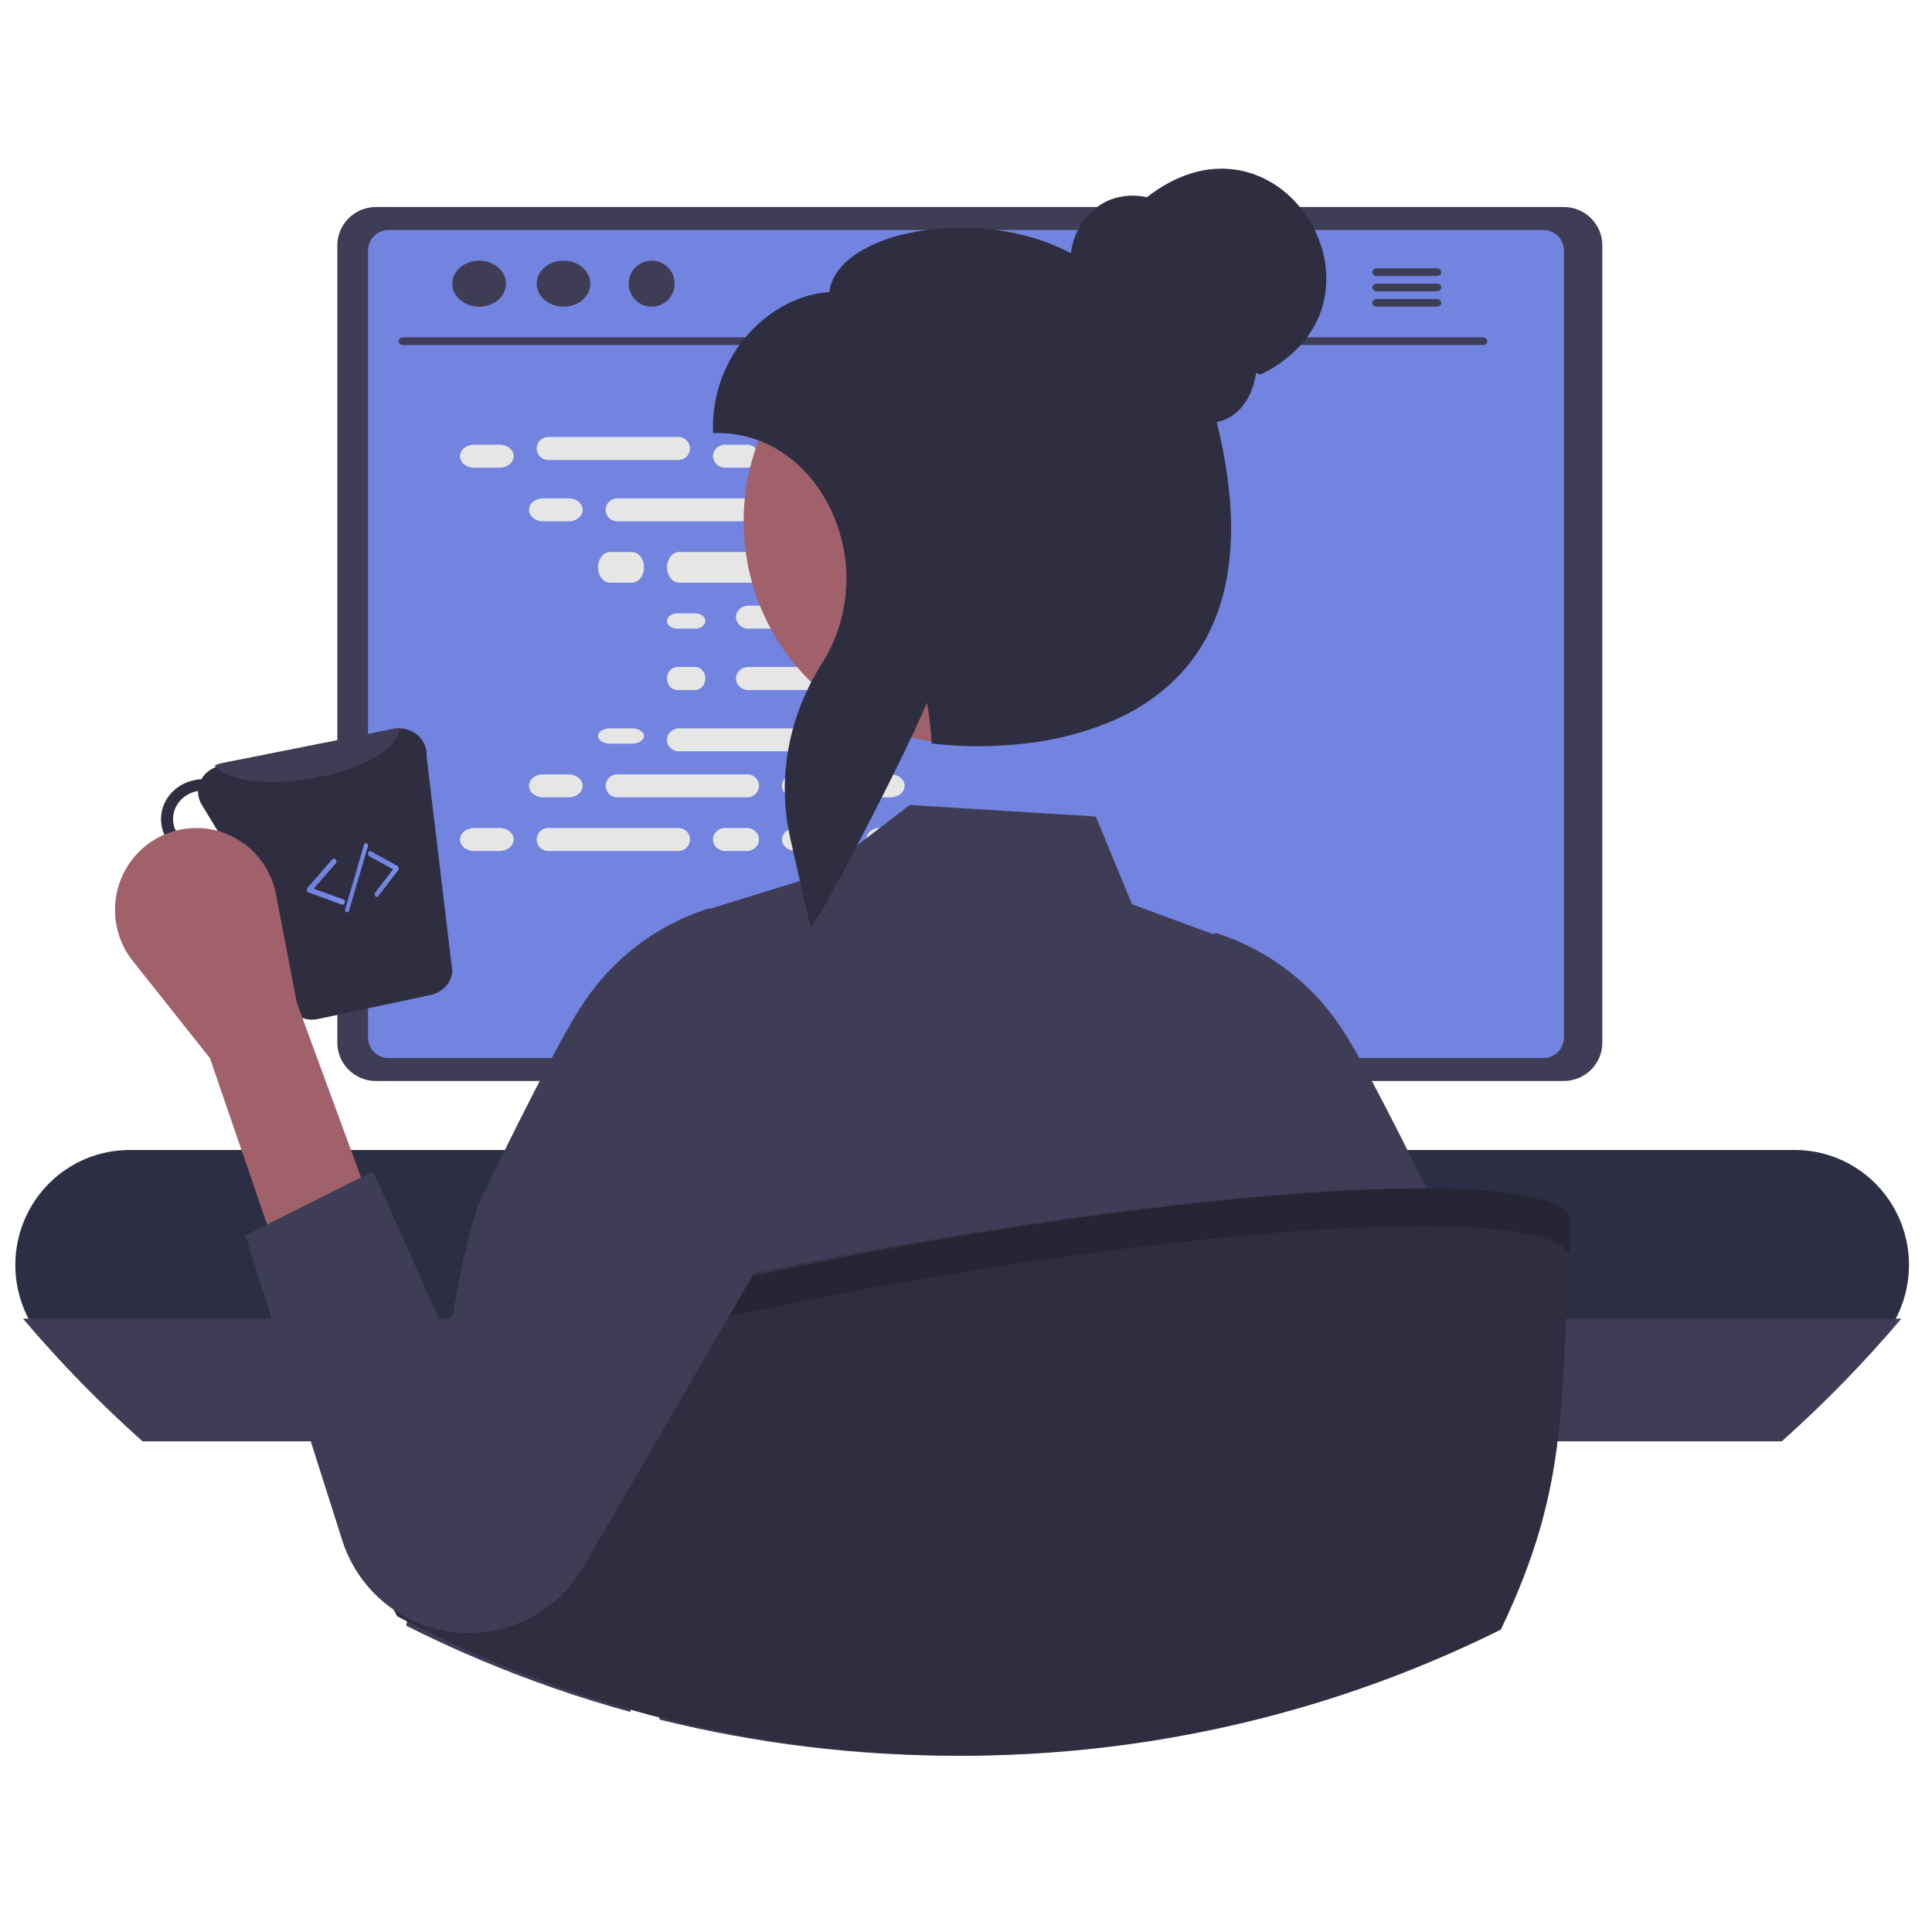 <svg width="252" viewBox="0 0 252 252" fill="none" xmlns="http://www.w3.org/2000/svg">
<path d="M234.112 150H16.888C12.94 150 9.153 151.58 6.361 154.393C3.569 157.206 2 161.022 2 165C2 168.978 3.569 172.794 6.361 175.607C9.153 178.42 12.94 180 16.888 180H234.112C236.226 180 238.316 179.546 240.242 178.668C242.168 177.789 243.886 176.506 245.281 174.905C245.912 174.181 246.473 173.398 246.957 172.567C247.332 171.93 247.657 171.264 247.929 170.576C248.835 168.3 249.174 165.835 248.916 163.397C248.657 160.959 247.808 158.622 246.445 156.591C245.081 154.56 243.243 152.897 241.093 151.748C238.943 150.599 236.546 149.998 234.112 150V150Z" fill="#2C2E43"/>
<path d="M248 172C243.183 177.689 237.972 183.035 232.407 188H18.593C13.028 183.035 7.817 177.689 3 172H248Z" fill="#3F3D56"/>
<path d="M143.117 116H107.878C107.688 115.998 107.499 116.028 107.319 116.089C106.936 116.21 106.602 116.454 106.364 116.785C106.127 117.115 105.999 117.515 106 117.926V175H145V117.926C145 117.672 144.951 117.422 144.856 117.188C144.761 116.954 144.622 116.741 144.447 116.563C144.273 116.384 144.065 116.242 143.837 116.146C143.608 116.049 143.364 116 143.117 116ZM129.78 144.159C129.781 145.085 129.483 145.985 128.933 146.719C128.408 147.431 127.678 147.957 126.846 148.221C126.014 148.486 125.123 148.476 124.297 148.193C123.47 147.91 122.752 147.369 122.242 146.645C121.732 145.921 121.456 145.052 121.453 144.159V137.537C121.464 136.411 121.907 135.336 122.686 134.544C123.466 133.752 124.519 133.308 125.617 133.308C126.714 133.308 127.767 133.752 128.547 134.544C129.327 135.336 129.77 136.411 129.78 137.537V144.159Z" fill="#2F2E41"/>
<path d="M106 173V178.852C106 179.156 106.109 179.447 106.305 179.662C106.5 179.877 106.765 179.998 107.041 180H143.959C144.235 179.997 144.499 179.876 144.694 179.661C144.889 179.446 144.999 179.155 145 178.852V173H106Z" fill="#3F3D56"/>
<path d="M203.975 27H49.025C47.694 27.002 46.418 27.528 45.476 28.464C44.534 29.4 44.003 30.669 44 31.993V136.001C44.001 137.327 44.531 138.598 45.473 139.535C46.415 140.472 47.693 140.999 49.025 141H203.975C205.307 140.999 206.585 140.472 207.527 139.535C208.469 138.598 208.999 137.327 209 136.001V31.993C208.997 30.669 208.466 29.4 207.524 28.464C206.582 27.528 205.306 27.002 203.975 27V27Z" fill="#3F3D56"/>
<path d="M201.344 30H50.656C49.951 30.002 49.276 30.288 48.778 30.795C48.28 31.303 48 31.991 48 32.708V135.298C48.001 136.014 48.281 136.701 48.779 137.207C49.277 137.714 49.952 137.999 50.656 138H201.344C202.048 137.999 202.723 137.714 203.221 137.207C203.719 136.701 203.999 136.014 204 135.298V32.708C204 31.991 203.72 31.303 203.222 30.795C202.724 30.288 202.049 30.002 201.344 30Z" fill="#7283E0"/>
<path d="M172.966 179.993L171.589 173.321C171.532 173.049 171.409 172.796 171.231 172.584C171.054 172.373 170.827 172.211 170.572 172.111C170.388 172.038 170.191 172 169.993 172H84.008C83.81 172 83.613 172.038 83.429 172.111C83.174 172.211 82.947 172.373 82.77 172.584C82.592 172.796 82.469 173.049 82.412 173.321L81.035 179.993C80.985 180.235 80.989 180.486 81.046 180.727C81.103 180.967 81.212 181.192 81.365 181.384C81.518 181.576 81.71 181.731 81.93 181.838C82.148 181.944 82.388 182 82.631 182H171.365C171.608 182.001 171.849 181.946 172.068 181.839C172.288 181.732 172.481 181.575 172.633 181.381C172.786 181.19 172.895 180.966 172.953 180.726C173.011 180.486 173.015 180.235 172.966 179.993V179.993Z" fill="#2F2E41"/>
<path d="M86.707 173H84.293C84.131 173 84 173.073 84 173.163V173.837C84 173.927 84.131 174 84.293 174H86.707C86.869 174 87 173.927 87 173.837V173.163C87 173.073 86.869 173 86.707 173Z" fill="#3F3D56"/>
<path d="M91.707 173H89.293C89.131 173 89 173.073 89 173.163V173.837C89 173.927 89.131 174 89.293 174H91.707C91.869 174 92 173.927 92 173.837V173.163C92 173.073 91.869 173 91.707 173Z" fill="#3F3D56"/>
<path d="M97.707 173H95.293C95.131 173 95 173.073 95 173.163V173.837C95 173.927 95.131 174 95.293 174H97.707C97.869 174 98 173.927 98 173.837V173.163C98 173.073 97.869 173 97.707 173Z" fill="#3F3D56"/>
<path d="M102.707 173H100.293C100.131 173 100 173.073 100 173.163V173.837C100 173.927 100.131 174 100.293 174H102.707C102.869 174 103 173.927 103 173.837V173.163C103 173.073 102.869 173 102.707 173Z" fill="#3F3D56"/>
<path d="M108.805 173H107.195C107.087 173 107 173.073 107 173.163V173.837C107 173.927 107.087 174 107.195 174H108.805C108.913 174 109 173.927 109 173.837V173.163C109 173.073 108.913 173 108.805 173Z" fill="#3F3D56"/>
<path d="M113.805 173H112.195C112.087 173 112 173.073 112 173.163V173.837C112 173.927 112.087 174 112.195 174H113.805C113.913 174 114 173.927 114 173.837V173.163C114 173.073 113.913 173 113.805 173Z" fill="#3F3D56"/>
<path d="M119.805 173H118.195C118.087 173 118 173.073 118 173.163V173.837C118 173.927 118.087 174 118.195 174H119.805C119.913 174 120 173.927 120 173.837V173.163C120 173.073 119.913 173 119.805 173Z" fill="#3F3D56"/>
<path d="M124.805 173H123.195C123.087 173 123 173.073 123 173.163V173.837C123 173.927 123.087 174 123.195 174H124.805C124.913 174 125 173.927 125 173.837V173.163C125 173.073 124.913 173 124.805 173Z" fill="#3F3D56"/>
<path d="M130.805 173H129.195C129.087 173 129 173.073 129 173.163V173.837C129 173.927 129.087 174 129.195 174H130.805C130.913 174 131 173.927 131 173.837V173.163C131 173.073 130.913 173 130.805 173Z" fill="#3F3D56"/>
<path d="M136.707 173H134.293C134.131 173 134 173.073 134 173.163V173.837C134 173.927 134.131 174 134.293 174H136.707C136.869 174 137 173.927 137 173.837V173.163C137 173.073 136.869 173 136.707 173Z" fill="#3F3D56"/>
<path d="M142.707 173H140.293C140.131 173 140 173.073 140 173.163V173.837C140 173.927 140.131 174 140.293 174H142.707C142.869 174 143 173.927 143 173.837V173.163C143 173.073 142.869 173 142.707 173Z" fill="#3F3D56"/>
<path d="M148.609 173H145.391C145.175 173 145 173.073 145 173.163V173.837C145 173.927 145.175 174 145.391 174H148.609C148.825 174 149 173.927 149 173.837V173.163C149 173.073 148.825 173 148.609 173Z" fill="#3F3D56"/>
<path d="M153.707 173H151.293C151.131 173 151 173.073 151 173.163V173.837C151 173.927 151.131 174 151.293 174H153.707C153.869 174 154 173.927 154 173.837V173.163C154 173.073 153.869 173 153.707 173Z" fill="#3F3D56"/>
<path d="M159.609 173H156.391C156.175 173 156 173.073 156 173.163V173.837C156 173.927 156.175 174 156.391 174H159.609C159.825 174 160 173.927 160 173.837V173.163C160 173.073 159.825 173 159.609 173Z" fill="#3F3D56"/>
<path d="M164.707 173H162.293C162.131 173 162 173.073 162 173.163V173.837C162 173.927 162.131 174 162.293 174H164.707C164.869 174 165 173.927 165 173.837V173.163C165 173.073 164.869 173 164.707 173Z" fill="#3F3D56"/>
<path d="M169.707 173H167.293C167.131 173 167 173.073 167 173.163V173.837C167 173.927 167.131 174 167.293 174H169.707C169.869 174 170 173.927 170 173.837V173.163C170 173.073 169.869 173 169.707 173Z" fill="#3F3D56"/>
<path d="M86.707 175H84.293C84.131 175 84 175.219 84 175.488V177.512C84 177.781 84.131 178 84.293 178H86.707C86.869 178 87 177.781 87 177.512V175.488C87 175.219 86.869 175 86.707 175Z" fill="#3F3D56"/>
<path d="M91.707 175H89.293C89.131 175 89 175.219 89 175.488V177.512C89 177.781 89.131 178 89.293 178H91.707C91.869 178 92 177.781 92 177.512V175.488C92 175.219 91.869 175 91.707 175Z" fill="#3F3D56"/>
<path d="M97.707 175H95.293C95.131 175 95 175.219 95 175.488V177.512C95 177.781 95.131 178 95.293 178H97.707C97.869 178 98 177.781 98 177.512V175.488C98 175.219 97.869 175 97.707 175Z" fill="#3F3D56"/>
<path d="M102.707 175H100.293C100.131 175 100 175.219 100 175.488V177.512C100 177.781 100.131 178 100.293 178H102.707C102.869 178 103 177.781 103 177.512V175.488C103 175.219 102.869 175 102.707 175Z" fill="#3F3D56"/>
<path d="M108.707 175H106.293C106.131 175 106 175.219 106 175.488V177.512C106 177.781 106.131 178 106.293 178H108.707C108.869 178 109 177.781 109 177.512V175.488C109 175.219 108.869 175 108.707 175Z" fill="#3F3D56"/>
<path d="M113.805 175H112.195C112.087 175 112 175.219 112 175.488V177.512C112 177.781 112.087 178 112.195 178H113.805C113.913 178 114 177.781 114 177.512V175.488C114 175.219 113.913 175 113.805 175Z" fill="#3F3D56"/>
<path d="M119.805 175H118.195C118.087 175 118 175.219 118 175.488V177.512C118 177.781 118.087 178 118.195 178H119.805C119.913 178 120 177.781 120 177.512V175.488C120 175.219 119.913 175 119.805 175Z" fill="#3F3D56"/>
<path d="M124.805 175H123.195C123.087 175 123 175.219 123 175.488V177.512C123 177.781 123.087 178 123.195 178H124.805C124.913 178 125 177.781 125 177.512V175.488C125 175.219 124.913 175 124.805 175Z" fill="#3F3D56"/>
<path d="M130.805 175H129.195C129.087 175 129 175.219 129 175.488V177.512C129 177.781 129.087 178 129.195 178H130.805C130.913 178 131 177.781 131 177.512V175.488C131 175.219 130.913 175 130.805 175Z" fill="#3F3D56"/>
<path d="M136.707 175H134.293C134.131 175 134 175.219 134 175.488V177.512C134 177.781 134.131 178 134.293 178H136.707C136.869 178 137 177.781 137 177.512V175.488C137 175.219 136.869 175 136.707 175Z" fill="#3F3D56"/>
<path d="M142.707 175H140.293C140.131 175 140 175.219 140 175.488V177.512C140 177.781 140.131 178 140.293 178H142.707C142.869 178 143 177.781 143 177.512V175.488C143 175.219 142.869 175 142.707 175Z" fill="#3F3D56"/>
<path d="M148.609 175H145.391C145.175 175 145 175.219 145 175.488V177.512C145 177.781 145.175 178 145.391 178H148.609C148.825 178 149 177.781 149 177.512V175.488C149 175.219 148.825 175 148.609 175Z" fill="#3F3D56"/>
<path d="M153.707 175H151.293C151.131 175 151 175.219 151 175.488V177.512C151 177.781 151.131 178 151.293 178H153.707C153.869 178 154 177.781 154 177.512V175.488C154 175.219 153.869 175 153.707 175Z" fill="#3F3D56"/>
<path d="M159.609 175H156.391C156.175 175 156 175.219 156 175.488V177.512C156 177.781 156.175 178 156.391 178H159.609C159.825 178 160 177.781 160 177.512V175.488C160 175.219 159.825 175 159.609 175Z" fill="#3F3D56"/>
<path d="M164.707 175H162.293C162.131 175 162 175.219 162 175.488V177.512C162 177.781 162.131 178 162.293 178H164.707C164.869 178 165 177.781 165 177.512V175.488C165 175.219 164.869 175 164.707 175Z" fill="#3F3D56"/>
<path d="M169.707 175H167.293C167.131 175 167 175.219 167 175.488V177.512C167 177.781 167.131 178 167.293 178H169.707C169.869 178 170 177.781 170 177.512V175.488C170 175.219 169.869 175 169.707 175Z" fill="#3F3D56"/>
<path d="M132.731 179H111.269C111.12 179 111 179.146 111 179.325V180.675C111 180.854 111.12 181 111.269 181H132.731C132.88 181 133 180.854 133 180.675V179.325C133 179.146 132.88 179 132.731 179Z" fill="#3F3D56"/>
<path d="M193.452 45H52.548C52.402 44.997 52.262 44.943 52.16 44.85C52.057 44.756 52 44.631 52 44.5C52 44.369 52.057 44.244 52.16 44.15C52.262 44.057 52.402 44.003 52.548 44H193.452C193.598 44.003 193.738 44.057 193.84 44.15C193.943 44.244 194 44.369 194 44.5C194 44.631 193.943 44.756 193.84 44.85C193.738 44.943 193.598 44.997 193.452 45V45Z" fill="#3F3D56"/>
<path d="M62.5 40C64.433 40 66 38.657 66 37C66 35.343 64.433 34 62.5 34C60.567 34 59 35.343 59 37C59 38.657 60.567 40 62.5 40Z" fill="#3F3D56"/>
<path d="M73.5 40C75.433 40 77 38.657 77 37C77 35.343 75.433 34 73.5 34C71.567 34 70 35.343 70 37C70 38.657 71.567 40 73.5 40Z" fill="#3F3D56"/>
<path d="M85 40C86.657 40 88 38.657 88 37C88 35.343 86.657 34 85 34C83.343 34 82 35.343 82 37C82 38.657 83.343 40 85 40Z" fill="#3F3D56"/>
<path d="M187.415 35H179.579C179.425 35.003 179.277 35.057 179.169 35.151C179.061 35.244 179 35.369 179 35.5C179 35.631 179.061 35.756 179.169 35.849C179.277 35.943 179.425 35.997 179.579 36H187.415C187.571 35.998 187.72 35.945 187.829 35.851C187.939 35.758 188 35.631 188 35.5C188 35.369 187.939 35.242 187.829 35.149C187.72 35.055 187.571 35.002 187.415 35Z" fill="#3F3D56"/>
<path d="M187.414 37H179.58C179.425 37.003 179.277 37.057 179.169 37.15C179.061 37.244 179 37.369 179 37.5C179 37.631 179.061 37.756 179.169 37.85C179.277 37.943 179.425 37.997 179.58 38H187.414C187.57 37.998 187.719 37.945 187.829 37.851C187.939 37.758 188 37.632 188 37.5C188 37.368 187.939 37.242 187.829 37.149C187.719 37.055 187.57 37.002 187.414 37V37Z" fill="#3F3D56"/>
<path d="M187.415 39H179.579C179.425 39.003 179.277 39.057 179.169 39.151C179.061 39.244 179 39.369 179 39.5C179 39.631 179.061 39.756 179.169 39.849C179.277 39.943 179.425 39.997 179.579 40H187.415C187.571 39.998 187.72 39.945 187.829 39.851C187.939 39.758 188 39.631 188 39.5C188 39.369 187.939 39.242 187.829 39.149C187.72 39.055 187.571 39.002 187.415 39V39Z" fill="#3F3D56"/>
<path d="M65.168 58H61.832C60.82 58 60 58.672 60 59.5C60 60.328 60.82 61 61.832 61H65.168C66.18 61 67 60.328 67 59.5C67 58.672 66.18 58 65.168 58Z" fill="#E6E6E6"/>
<path d="M97.43 58H94.57C93.703 58 93 58.672 93 59.5C93 60.328 93.703 61 94.57 61H97.43C98.297 61 99 60.328 99 59.5C99 58.672 98.297 58 97.43 58Z" fill="#E6E6E6"/>
<path d="M107.168 58H103.832C102.82 58 102 58.672 102 59.5C102 60.328 102.82 61 103.832 61H107.168C108.18 61 109 60.328 109 59.5C109 58.672 108.18 58 107.168 58Z" fill="#E6E6E6"/>
<path d="M88.499 57H71.501C70.672 57 70 57.672 70 58.5C70 59.328 70.672 60 71.501 60H88.499C89.328 60 90 59.328 90 58.5C90 57.672 89.328 57 88.499 57Z" fill="#E6E6E6"/>
<path d="M133.349 57H114.651C113.739 57 113 57.672 113 58.5C113 59.328 113.739 60 114.651 60H133.349C134.261 60 135 59.328 135 58.5C135 57.672 134.261 57 133.349 57Z" fill="#E6E6E6"/>
<path d="M74.168 65H70.832C69.82 65 69 65.672 69 66.5C69 67.328 69.82 68 70.832 68H74.168C75.18 68 76 67.328 76 66.5C76 65.672 75.18 65 74.168 65Z" fill="#E6E6E6"/>
<path d="M106.43 65H103.57C102.703 65 102 65.672 102 66.5C102 67.328 102.703 68 103.57 68H106.43C107.297 68 108 67.328 108 66.5C108 65.672 107.297 65 106.43 65Z" fill="#E6E6E6"/>
<path d="M116.168 65H112.832C111.82 65 111 65.672 111 66.5C111 67.328 111.82 68 112.832 68H116.168C117.18 68 118 67.328 118 66.5C118 65.672 117.18 65 116.168 65Z" fill="#E6E6E6"/>
<path d="M97.499 65H80.501C79.672 65 79 65.672 79 66.5C79 67.328 79.672 68 80.501 68H97.499C98.328 68 99 67.328 99 66.5C99 65.672 98.328 65 97.499 65Z" fill="#E6E6E6"/>
<path d="M142.349 65H123.651C122.739 65 122 65.672 122 66.5C122 67.328 122.739 68 123.651 68H142.349C143.261 68 144 67.328 144 66.5C144 65.672 143.261 65 142.349 65Z" fill="#E6E6E6"/>
<path d="M82.43 72H79.57C78.703 72 78 72.895 78 74C78 75.105 78.703 76 79.57 76H82.43C83.297 76 84 75.105 84 74C84 72.895 83.297 72 82.43 72Z" fill="#E6E6E6"/>
<path d="M116.168 72H112.832C111.82 72 111 72.895 111 74C111 75.105 111.82 76 112.832 76H116.168C117.18 76 118 75.105 118 74C118 72.895 117.18 72 116.168 72Z" fill="#E6E6E6"/>
<path d="M125.43 72H122.57C121.703 72 121 72.895 121 74C121 75.105 121.703 76 122.57 76H125.43C126.297 76 127 75.105 127 74C127 72.895 126.297 72 125.43 72Z" fill="#E6E6E6"/>
<path d="M106.424 72H88.576C87.706 72 87 72.895 87 74C87 75.105 87.706 76 88.576 76H106.424C107.294 76 108 75.105 108 74C108 72.895 107.294 72 106.424 72Z" fill="#E6E6E6"/>
<path d="M151.349 72H132.651C131.739 72 131 72.895 131 74C131 75.105 131.739 76 132.651 76H151.349C152.261 76 153 75.105 153 74C153 72.895 152.261 72 151.349 72Z" fill="#E6E6E6"/>
<path d="M90.692 80H88.308C87.586 80 87 80.448 87 81C87 81.552 87.586 82 88.308 82H90.692C91.414 82 92 81.552 92 81C92 80.448 91.414 80 90.692 80Z" fill="#E6E6E6"/>
<path d="M125.168 80H121.832C120.82 80 120 80.448 120 81C120 81.552 120.82 82 121.832 82H125.168C126.18 82 127 81.552 127 81C127 80.448 126.18 80 125.168 80Z" fill="#E6E6E6"/>
<path d="M133.692 80H131.308C130.586 80 130 80.448 130 81C130 81.552 130.586 82 131.308 82H133.692C134.414 82 135 81.552 135 81C135 80.448 134.414 80 133.692 80Z" fill="#E6E6E6"/>
<path d="M115.424 79H97.576C96.706 79 96 79.672 96 80.5C96 81.328 96.706 82 97.576 82H115.424C116.294 82 117 81.328 117 80.5C117 79.672 116.294 79 115.424 79Z" fill="#E6E6E6"/>
<path d="M97.43 108H94.57C93.703 108 93 108.672 93 109.5C93 110.328 93.703 111 94.57 111H97.43C98.297 111 99 110.328 99 109.5C99 108.672 98.297 108 97.43 108Z" fill="#E6E6E6"/>
<path d="M107.168 108H103.832C102.82 108 102 108.672 102 109.5C102 110.328 102.82 111 103.832 111H107.168C108.18 111 109 110.328 109 109.5C109 108.672 108.18 108 107.168 108Z" fill="#E6E6E6"/>
<path d="M133.349 108H114.651C113.739 108 113 108.672 113 109.5C113 110.328 113.739 111 114.651 111H133.349C134.261 111 135 110.328 135 109.5C135 108.672 134.261 108 133.349 108Z" fill="#E6E6E6"/>
<path d="M65.168 108H61.832C60.82 108 60 108.672 60 109.5C60 110.328 60.82 111 61.832 111H65.168C66.18 111 67 110.328 67 109.5C67 108.672 66.18 108 65.168 108Z" fill="#E6E6E6"/>
<path d="M88.499 108H71.501C70.672 108 70 108.672 70 109.5C70 110.328 70.672 111 71.501 111H88.499C89.328 111 90 110.328 90 109.5C90 108.672 89.328 108 88.499 108Z" fill="#E6E6E6"/>
<path d="M74.168 101H70.832C69.82 101 69 101.672 69 102.5C69 103.328 69.82 104 70.832 104H74.168C75.18 104 76 103.328 76 102.5C76 101.672 75.18 101 74.168 101Z" fill="#E6E6E6"/>
<path d="M106.43 101H103.57C102.703 101 102 101.672 102 102.5C102 103.328 102.703 104 103.57 104H106.43C107.297 104 108 103.328 108 102.5C108 101.672 107.297 101 106.43 101Z" fill="#E6E6E6"/>
<path d="M116.168 101H112.832C111.82 101 111 101.672 111 102.5C111 103.328 111.82 104 112.832 104H116.168C117.18 104 118 103.328 118 102.5C118 101.672 117.18 101 116.168 101Z" fill="#E6E6E6"/>
<path d="M97.499 101H80.501C79.672 101 79 101.672 79 102.5C79 103.328 79.672 104 80.501 104H97.499C98.328 104 99 103.328 99 102.5C99 101.672 98.328 101 97.499 101Z" fill="#E6E6E6"/>
<path d="M82.43 95H79.57C78.703 95 78 95.448 78 96C78 96.552 78.703 97 79.57 97H82.43C83.297 97 84 96.552 84 96C84 95.448 83.297 95 82.43 95Z" fill="#E6E6E6"/>
<path d="M116.168 95H112.832C111.82 95 111 95.448 111 96C111 96.552 111.82 97 112.832 97H116.168C117.18 97 118 96.552 118 96C118 95.448 117.18 95 116.168 95Z" fill="#E6E6E6"/>
<path d="M125.43 95H122.57C121.703 95 121 95.448 121 96C121 96.552 121.703 97 122.57 97H125.43C126.297 97 127 96.552 127 96C127 95.448 126.297 95 125.43 95Z" fill="#E6E6E6"/>
<path d="M106.424 95H88.576C87.706 95 87 95.672 87 96.5C87 97.328 87.706 98 88.576 98H106.424C107.294 98 108 97.328 108 96.5C108 95.672 107.294 95 106.424 95Z" fill="#E6E6E6"/>
<path d="M90.692 87H88.308C87.586 87 87 87.672 87 88.5C87 89.328 87.586 90 88.308 90H90.692C91.414 90 92 89.328 92 88.5C92 87.672 91.414 87 90.692 87Z" fill="#E6E6E6"/>
<path d="M125.168 87H121.832C120.82 87 120 87.672 120 88.5C120 89.328 120.82 90 121.832 90H125.168C126.18 90 127 89.328 127 88.5C127 87.672 126.18 87 125.168 87Z" fill="#E6E6E6"/>
<path d="M133.692 87H131.308C130.586 87 130 87.672 130 88.5C130 89.328 130.586 90 131.308 90H133.692C134.414 90 135 89.328 135 88.5C135 87.672 134.414 87 133.692 87Z" fill="#E6E6E6"/>
<path d="M115.424 87H97.576C96.706 87 96 87.672 96 88.5C96 89.328 96.706 90 97.576 90H115.424C116.294 90 117 89.328 117 88.5C117 87.672 116.294 87 115.424 87Z" fill="#E6E6E6"/>
<path d="M195 212.667C194.661 212.841 194.317 213.014 193.979 213.181C185.208 217.596 178.192 220.104 168.594 222.854C167.783 213.746 167.001 197.737 166.24 187.814C166.04 185.238 165.841 183.075 165.646 181.55C165.597 180.739 165.433 179.939 165.158 179.175L165.191 181.55L165.274 187.814L165.757 223.636C153.819 226.816 141.555 228.595 129.21 228.938C128.566 228.955 127.933 228.966 127.322 228.978C127.106 228.983 126.895 228.989 126.684 228.989C125.99 228.994 125.302 229 124.608 229C111.599 229.01 98.636 227.428 86.006 224.29C86.278 215.277 86.55 199.447 86.811 187.814C86.867 185.54 86.917 183.422 86.972 181.55C87.078 177.549 87.189 174.666 87.294 173.7C87.201 173.871 87.128 174.053 87.078 174.241C86.564 176.651 86.213 179.093 86.028 181.55C85.834 183.422 85.64 185.54 85.446 187.814C84.413 199.9 83.336 216.333 82.226 223.301C75.618 221.485 69.134 219.239 62.814 216.579C59.484 215.182 56.212 213.675 53 212.058C53.611 208.035 54.249 203.526 54.904 198.849C55.415 195.223 55.942 191.496 56.48 187.814C57.313 182.126 58.168 176.549 59.034 171.638C60.3 164.463 61.599 158.697 62.886 156.048C64.108 153.534 65.329 151.053 66.511 148.678C66.922 147.846 67.333 147.024 67.732 146.225C67.827 146.035 67.921 145.851 68.015 145.667C68.865 143.985 69.686 142.375 70.469 140.867C71.141 139.576 71.779 138.358 72.384 137.235C73.85 134.508 75.093 132.335 76.014 130.96C79.867 125.078 85.602 120.699 92.268 118.55L92.434 118.505L92.551 118.556L103.903 115.046L105.562 114.532L106.678 114.186L110.608 111.174L112.745 109.537L114.749 108.001L118.668 105L142.932 106.503L147.656 117.952L158.236 121.847L158.419 121.763L158.58 121.696L158.746 121.74C165.411 123.891 171.146 128.27 175 134.15C175.522 134.938 176.154 135.978 176.87 137.235C177.481 138.302 178.147 139.52 178.869 140.867C179.896 142.783 181.017 144.946 182.205 147.287C182.466 147.801 182.732 148.326 182.999 148.857C183.493 149.84 183.994 150.844 184.503 151.869C185.685 154.243 186.907 156.724 188.128 159.244C189.188 161.429 190.259 165.922 191.314 171.638C192.186 176.387 193.052 181.986 193.89 187.814C194.989 195.368 193.818 204.414 194.811 211.365C194.872 211.807 194.939 212.237 195 212.667Z" fill="#3F3D56"/>
<path d="M125.5 97C141.24 97 154 84.016 154 68C154 51.984 141.24 39 125.5 39C109.76 39 97 51.984 97 68C97 84.016 109.76 97 125.5 97Z" fill="#A0616A"/>
<path d="M171.794 30.676C171.238 29.374 170.499 28.158 169.598 27.067C165.328 21.829 157.562 19.525 149.591 25.723C148.057 25.378 146.457 25.471 144.973 25.989C144.272 26.244 143.615 26.608 143.026 27.067C141.819 28.012 140.877 29.256 140.293 30.676C139.981 31.427 139.776 32.218 139.685 33.026C137.714 31.998 135.629 31.209 133.473 30.676C128.183 29.355 122.651 29.355 117.36 30.676C115.665 31.107 114.032 31.757 112.504 32.609C109.915 34.108 108.427 36.002 108.162 38.107C104.428 38.318 100.545 40.29 97.652 43.522C97.326 43.883 97.01 44.26 96.717 44.649C94.284 47.845 92.977 51.762 93 55.784V56.489H93.703C95.627 56.488 97.534 56.861 99.317 57.589C100.472 58.055 101.566 58.661 102.575 59.394C103.235 59.864 103.858 60.384 104.439 60.949C105.786 62.259 106.928 63.766 107.824 65.42C110.122 69.599 110.919 74.444 110.081 79.143C109.889 80.23 109.608 81.3 109.24 82.341C108.718 83.827 108.029 85.249 107.188 86.579C107.155 86.629 107.127 86.679 107.094 86.729C106.723 87.323 106.369 87.928 106.038 88.539C105.789 88.995 105.556 89.461 105.341 89.928C104.71 91.226 104.178 92.57 103.748 93.948C102.978 96.386 102.524 98.914 102.398 101.468C102.359 102.146 102.348 102.823 102.37 103.501C102.403 105.247 102.594 106.987 102.94 108.699C102.99 108.932 103.04 109.16 103.089 109.393L103.493 111.165L104.45 115.391L105.114 118.301L105.728 121L106.635 119.695C106.945 119.251 107.725 117.884 108.77 115.952C109.462 114.691 110.264 113.186 111.132 111.542C112.343 109.238 113.671 106.666 114.971 104.1C115.496 103.062 116.016 102.029 116.519 101.018C117.471 99.102 118.367 97.253 119.136 95.609C119.844 94.093 120.447 92.749 120.895 91.671C121.033 92.377 121.149 93.093 121.238 93.815C121.337 94.548 121.409 95.292 121.448 96.037C121.459 96.148 121.464 96.264 121.47 96.375L121.492 96.831L121.498 96.964L122.084 97.042C125.466 97.405 128.875 97.431 132.262 97.12H132.267C136.754 96.78 141.155 95.709 145.299 93.948C147.652 92.923 149.85 91.57 151.826 89.928C152.749 89.16 153.611 88.321 154.403 87.418C154.603 87.19 154.796 86.962 154.984 86.729C156.079 85.378 157.016 83.906 157.778 82.341C158.287 81.309 158.72 80.24 159.072 79.143C161.196 72.684 161.074 64.626 158.707 55.051C159.346 54.928 159.959 54.691 160.516 54.351C162.252 53.302 163.458 51.219 163.834 48.676L164.432 48.837C166.549 47.846 168.436 46.42 169.969 44.649C170.272 44.289 170.556 43.913 170.82 43.522C173.525 39.523 173.547 34.725 171.794 30.676Z" fill="#2F2E41"/>
<path opacity="0.2" d="M80 172L84.249 153L88 169.395L80 172Z" fill="black"/>
<path d="M205 159.2C203.315 182.761 205.061 193.135 195.759 212.561C187.295 216.765 178.48 220.196 169.416 222.812C168.474 223.082 167.529 223.344 166.583 223.599C154.66 226.801 142.413 228.592 130.085 228.938C129.441 228.955 128.81 228.966 128.2 228.977C127.984 228.983 127.773 228.989 127.562 228.989C126.869 228.994 126.182 229 125.489 229C112.497 229.01 99.552 227.417 86.939 224.257C85.675 223.942 84.417 223.61 83.164 223.262C76.565 221.433 70.089 219.173 63.778 216.494C60.452 215.087 57.185 213.57 53.977 211.942C53.251 211.571 52.525 211.2 51.81 210.817C48.134 204.257 46.044 196.28 46 186.694C48.544 170.176 199.379 144.955 205 159.2Z" fill="#2F2E41"/>
<path opacity="0.2" d="M204.705 163.465C204.792 162.052 204.888 160.591 205 159.071C199.379 145.265 48.544 169.709 46 185.717C46.007 187.185 46.071 188.609 46.178 190C52.34 174.199 195.635 150.967 204.705 163.465Z" fill="black"/>
<path d="M55.645 98.669C55.683 98.182 55.61 97.693 55.431 97.235C55.252 96.776 54.971 96.36 54.608 96.013C54.244 95.666 53.806 95.397 53.324 95.223C52.841 95.049 52.325 94.976 51.809 95.007C51.617 95.014 51.426 95.036 51.238 95.075L28.648 99.901C28.143 100.017 27.67 100.231 27.258 100.531C26.846 100.83 26.505 101.208 26.257 101.639C25.926 101.651 25.597 101.696 25.276 101.774C24.573 101.925 23.908 102.205 23.319 102.599C22.731 102.993 22.23 103.492 21.846 104.069C21.461 104.646 21.201 105.288 21.079 105.96C20.957 106.632 20.977 107.32 21.136 107.985C21.295 108.65 21.591 109.279 22.008 109.835C22.424 110.392 22.952 110.865 23.562 111.229C24.793 111.963 26.282 112.205 27.702 111.9C28.51 111.723 29.266 111.377 29.915 110.888L37.57 131.275C37.952 131.913 38.543 132.418 39.254 132.713C39.965 133.008 40.757 133.078 41.513 132.912L56.199 129.773C56.949 129.606 57.624 129.22 58.127 128.668C58.631 128.116 58.936 127.427 59 126.701L55.645 98.669ZM27.363 110.449C26.349 110.665 25.286 110.493 24.407 109.969C23.527 109.445 22.903 108.612 22.672 107.654C22.44 106.695 22.62 105.689 23.172 104.856C23.723 104.023 24.602 103.431 25.615 103.209C25.686 103.192 25.757 103.209 25.829 103.192C25.823 103.807 25.989 104.412 26.311 104.947L29.112 109.571C28.624 110.009 28.02 110.312 27.363 110.449Z" fill="#2F2E41"/>
<path d="M51.993 95C52.206 97.497 47.347 100.368 40.839 101.507C34.863 102.584 29.507 101.835 28 99.868C28.303 99.71 28.632 99.594 28.975 99.525L51.426 95.062C51.612 95.027 51.802 95.006 51.993 95V95Z" fill="#3F3D56"/>
<path d="M36.651 165L49 158.777L38.709 130.772L35.997 116.649C35.645 114.814 34.821 113.105 33.607 111.692C32.394 110.278 30.834 109.211 29.083 108.595C27.332 107.98 25.452 107.839 23.63 108.185C21.808 108.532 20.108 109.354 18.7 110.571V110.571C16.614 112.373 15.304 114.922 15.046 117.679C14.789 120.437 15.605 123.187 17.322 125.349L27.389 138.033L36.651 165Z" fill="#A0616A"/>
<path d="M48.647 152.78L32 161.14L44.633 200.896C45.541 203.751 47.167 206.322 49.355 208.359C51.542 210.397 54.217 211.833 57.12 212.527V212.527C60.699 213.383 64.457 213.072 67.848 211.638C71.239 210.205 74.088 207.725 75.981 204.556L109.481 146.887C111.855 142.913 112.588 138.165 111.523 133.656C110.458 129.147 107.679 125.235 103.781 122.755V122.755C101.684 121.421 99.332 120.546 96.876 120.186C94.42 119.826 91.917 119.99 89.528 120.666C87.139 121.342 84.919 122.515 83.012 124.11C81.105 125.705 79.553 127.685 78.459 129.922L58.011 173.679L48.647 152.78Z" fill="#3F3D56"/>
<path d="M44.667 118C44.63 118 44.593 117.993 44.558 117.981L40.225 116.402C40.173 116.383 40.126 116.35 40.088 116.307C40.051 116.264 40.024 116.212 40.01 116.155C39.997 116.098 39.997 116.039 40.01 115.982C40.024 115.925 40.05 115.873 40.088 115.83L43.311 112.115C43.34 112.081 43.376 112.053 43.416 112.033C43.456 112.014 43.498 112.002 43.542 112C43.586 111.998 43.63 112.005 43.671 112.021C43.712 112.037 43.75 112.061 43.782 112.093C43.815 112.124 43.841 112.162 43.859 112.204C43.878 112.246 43.888 112.292 43.89 112.338C43.892 112.385 43.885 112.431 43.87 112.475C43.855 112.518 43.831 112.558 43.802 112.592L40.923 115.91L44.775 117.314C44.85 117.341 44.913 117.395 44.953 117.467C44.993 117.539 45.008 117.623 44.995 117.705C44.982 117.788 44.942 117.863 44.882 117.917C44.822 117.97 44.746 118 44.667 118V118Z" fill="url(#paint0_linear_37_111)"/>
<path d="M49.139 117C49.087 117 49.035 116.979 48.992 116.94C48.949 116.9 48.915 116.845 48.895 116.779C48.876 116.714 48.871 116.643 48.882 116.574C48.892 116.505 48.918 116.442 48.956 116.394L51.266 113.395L48.163 111.679C48.131 111.661 48.102 111.635 48.078 111.603C48.053 111.57 48.034 111.531 48.02 111.488C48.007 111.446 48 111.4 48 111.353C48 111.307 48.007 111.261 48.02 111.218C48.033 111.175 48.052 111.136 48.077 111.104C48.101 111.071 48.13 111.045 48.162 111.027C48.194 111.009 48.228 111 48.263 111C48.297 111 48.331 111.009 48.363 111.027L51.837 112.949C51.878 112.971 51.913 113.006 51.941 113.052C51.968 113.097 51.987 113.151 51.995 113.209C52.004 113.266 52.001 113.325 51.988 113.381C51.975 113.437 51.951 113.488 51.92 113.528L49.322 116.901C49.273 116.964 49.207 117 49.139 117V117Z" fill="url(#paint1_linear_37_111)"/>
<path d="M45.267 119C45.241 119 45.214 118.996 45.189 118.987C45.155 118.977 45.124 118.959 45.097 118.935C45.07 118.912 45.047 118.883 45.031 118.85C45.015 118.818 45.005 118.782 45.001 118.745C44.998 118.708 45.002 118.671 45.012 118.636L47.478 110.198C47.499 110.126 47.546 110.067 47.608 110.032C47.671 109.998 47.744 109.991 47.812 110.013C47.879 110.034 47.936 110.084 47.969 110.15C48.002 110.215 48.009 110.292 47.988 110.363L45.523 118.802C45.506 118.859 45.472 118.909 45.426 118.945C45.38 118.981 45.324 119 45.267 119V119Z" fill="url(#paint2_linear_37_111)"/>
<defs>
<linearGradient id="paint0_linear_37_111" x1="42.5" y1="112" x2="45" y2="112" gradientUnits="userSpaceOnUse">
<stop stop-color="#7283E0"/>
<stop offset="1" stop-color="#7892EE"/>
</linearGradient>
<linearGradient id="paint1_linear_37_111" x1="50" y1="111" x2="52" y2="111" gradientUnits="userSpaceOnUse">
<stop stop-color="#7283E0"/>
<stop offset="1" stop-color="#7892EE"/>
</linearGradient>
<linearGradient id="paint2_linear_37_111" x1="46.5" y1="110" x2="48" y2="110" gradientUnits="userSpaceOnUse">
<stop stop-color="#7283E0"/>
<stop offset="1" stop-color="#7892EE"/>
</linearGradient>
</defs>
</svg>
